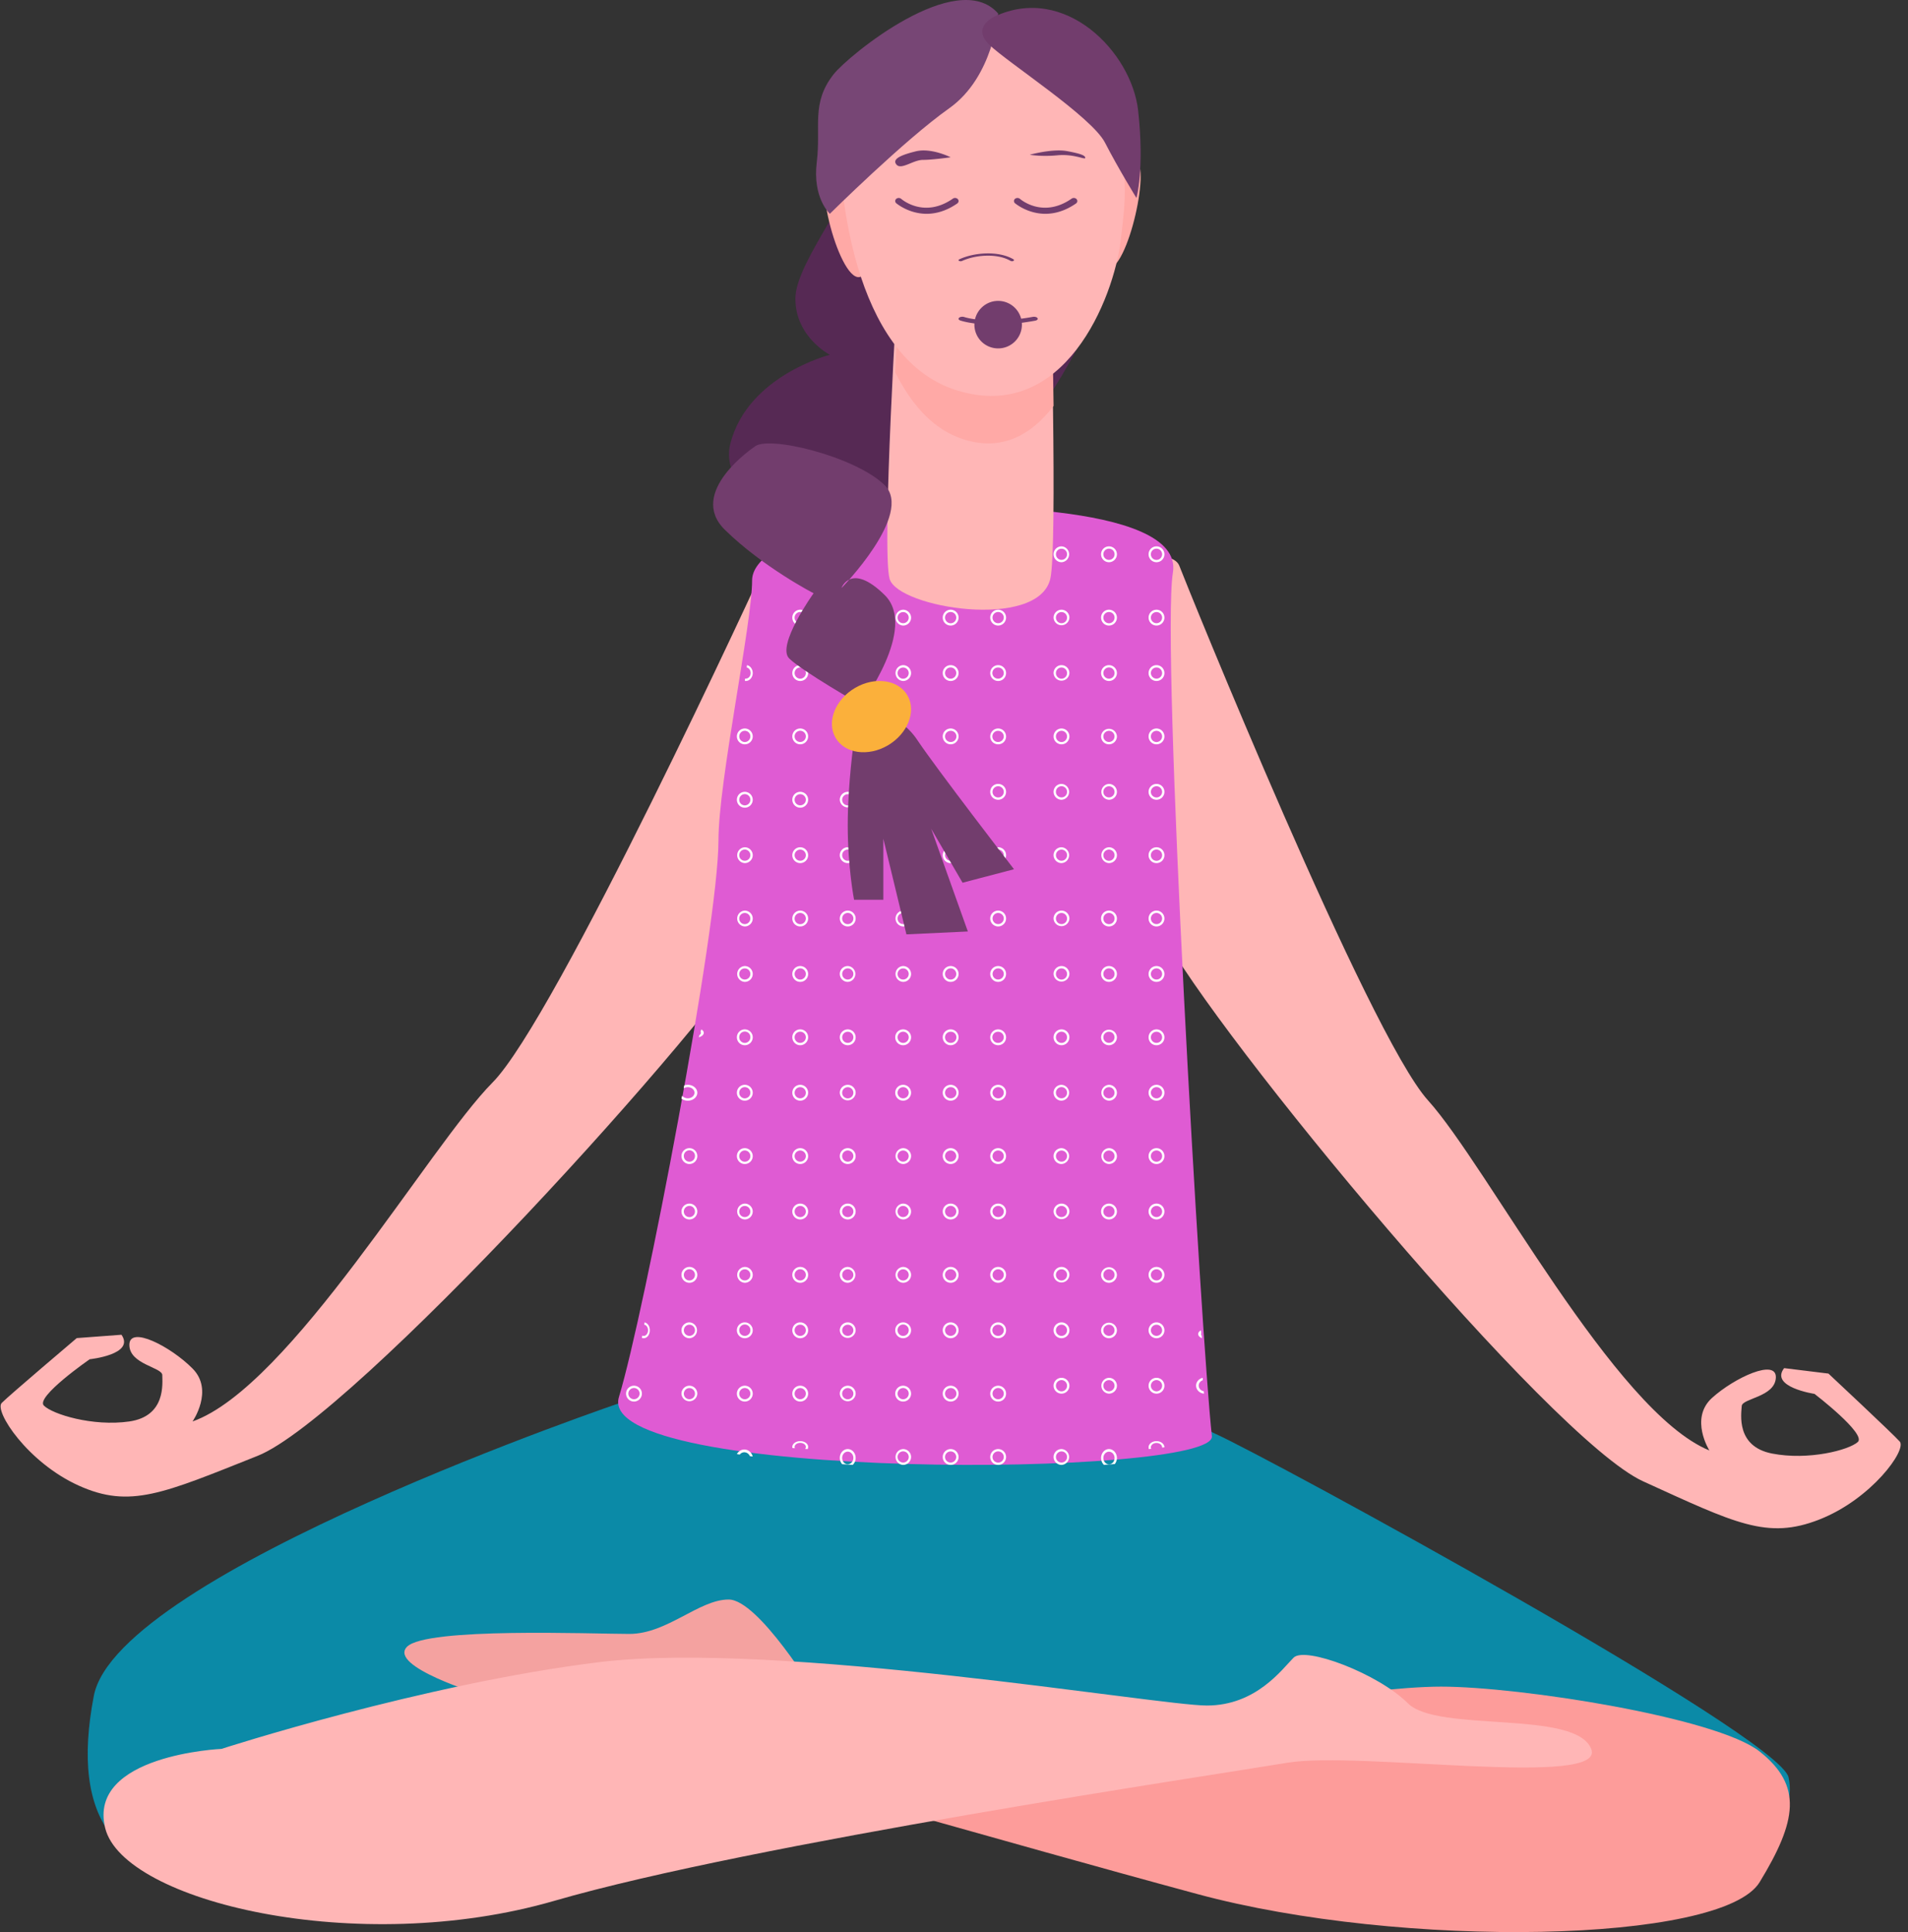 <svg xmlns="http://www.w3.org/2000/svg" width="241" height="244" viewBox="0 0 241 244">
    <rect x="0" y="0" width="241" height="244" fill="#333333" stroke="none"/>
    <g fill="none" fill-rule="evenodd">
        <path fill="#562954" d="M133.085 27.478s8.793 5.832 3.04 16.422c-5.762 10.599-7.515 10.59-13.062 15.255-5.539 4.656-18.237 6.785-16.195 8.498 2.042 1.721-16.82-3.083-14.61-11.664 2.219-8.572 12.558-11.182 12.558-11.182s-4.354-2.24-4.354-7.082c0-4.841 8.42-14.209 8.858-20.411.438-6.211 25.92 1.537 25.92 6.22 0 4.694-2.155 3.944-2.155 3.944"/>
        <path fill="#FFB6B6" d="M106.077 69.523s-7.979-1.566-8.976.722c-.997 2.288-26.92 58.45-34.899 66.476-7.97 8.026-25.587 38.442-37.882 42.793 0 0 2.74-3.929 0-6.685-2.74-2.766-7.979-5.485-7.979-2.991 0 2.484 4.158 2.822 4.158 3.825 0 1.004.494 5.176-4.158 5.851-4.65.666-9.722-.919-10.801-2.007-1.08-1.087 5.787-5.85 5.787-5.85s5.76-.59 4.017-3.094l-5.649.422S1.22 176.167.222 177.17c-.996 1.003 3.241 7.52 9.725 10.445 6.478 2.925 10.636 1.003 22.595-3.76C44.51 179.092 89.625 129.7 97.1 116.91c7.476-12.78 8.976-47.387 8.976-47.387M140.077 70.292s8-1.162 8.88 1.152c.88 2.313 23.884 59.178 31.41 67.513 7.535 8.334 23.55 39.312 35.544 44.218 0 0-2.53-4.023.324-6.625 2.864-2.592 8.193-5.026 8.073-2.564-.12 2.462-4.264 2.592-4.31 3.586-.056.995-.75 5.102 3.837 5.994 4.588.892 9.695-.437 10.825-1.46 1.122-1.021-5.468-6.076-5.468-6.076s-5.69-.855-3.837-3.252l5.598.688s8.063 7.535 9 8.576c.945 1.04-3.578 7.284-10.159 9.858-6.58 2.583-10.612.474-22.262-4.832-11.65-5.305-54.052-56.409-60.855-69.426-6.803-13.027-6.6-47.35-6.6-47.35"/>
        <path fill="#0B8AA7" d="M103.7 154.952s-20.915 18.118-24.778 22.012c0 0-64.085 21.646-67.072 37.203C8.862 229.724 14.344 238 31.769 238c17.424 0 67.947-6.774 86.86-9.533 18.924-2.759 76.912 9.533 89.859 9.533 12.938 0 18.662-8.276 17.424-13.549-1.247-5.273-65.713-40.384-72.434-43.396-6.72-3.012-12.817-21.712-17.173-26.103-4.356-4.392-32.605 0-32.605 0"/>
        <path fill="#F4A2A0" d="M60.694 214s-11.714-3.551-9.285-6.033c2.438-2.473 23.325-1.623 28.09-1.623 4.774 0 8.778-4.344 12.54-4.344 3.77 0 11.038 12 11.038 12H60.694"/>
        <path fill="#FD9C9A" d="M96.077 224.226c2.49 0 29.314 7.987 55.145 14.967 25.83 6.989 66.309 6.242 71.036-1.493 4.719-7.736 5.453-12.196 0-16.507-5.461-4.311-30.307-8.193-40.236-8.193-9.939 0-32.296 4.236-45.708 4.236-13.412 0-40.237 6.99-40.237 6.99"/>
        <path fill="#FFB6B6" d="M27.975 220.865s25.386-8.225 47.793-10.964c22.408-2.739 70.452 5.487 76.671 5.487 6.228 0 9.495-4.584 10.957-6.046 1.461-1.463 10.687 2.012 14.439 5.766 3.742 3.745 21.16.773 23.152 5.757 1.992 4.984-29.38.252-38.336 1.742-8.965 1.5-67.715 10.21-92.608 17.439-24.893 7.22-54.486.065-56.758-9.185-2.262-9.25 14.69-9.996 14.69-9.996"/>
        <path fill="#DF5BD3" d="M118.026 64.026c-6 0-23.028 3.799-23.028 9.274 0 5.474-4.25 25.296-4.25 32.866 0 10.837-9.324 59.559-12.572 70.266-3.258 10.707 75.488 10.185 74.898 4.934-1.348-12.168-6.431-99.845-4.924-109.063 1.498-9.208-30.124-8.277-30.124-8.277"/>
        <path fill="#FFF" d="M101.077 70.704a.708.708 0 01-.71-.7.71.71 0 01.71-.708.71.71 0 01.711.708c0 .387-.322.7-.71.7zm0-1.704c-.553 0-1 .453-1 1.004 0 .552.447.996 1 .996.554 0 1-.444 1-.996 0-.551-.446-1.004-1-1.004zM107.081 70.71a.71.71 0 01-.707-.71.71.71 0 01.707-.71c.387 0 .708.322.708.71 0 .388-.32.71-.708.71zm0-1.71c-.551 0-1.004.446-1.004 1s.453 1 1.004 1a.996.996 0 00.996-1c0-.554-.444-1-.996-1zM114.073 70.704a.7.7 0 01-.7-.708c0-.387.313-.7.7-.7a.703.703 0 110 1.407zm0-1.704a1.001 1.001 0 000 2c.552 0 1.004-.453 1.004-1.004 0-.552-.452-.996-1.004-.996zM120.077 70.704a.708.708 0 01-.71-.7.71.71 0 01.71-.708.704.704 0 110 1.408zm0-1.704c-.553 0-1 .453-1 1.004 0 .552.447.996 1 .996.554 0 1-.444 1-.996 0-.551-.446-1.004-1-1.004zM126.077 70.71a.71.71 0 110-1.42.71.71 0 010 1.42zm0-1.71c-.553 0-1 .446-1 1s.447 1 1 1c.554 0 1-.446 1-1s-.446-1-1-1zM134.081 70.704a.703.703 0 110-1.408c.387 0 .7.313.7.7a.7.7 0 01-.7.708zm0-1.704c-.551 0-1.004.444-1.004.996 0 .551.453 1.004 1.004 1.004a1.001 1.001 0 000-2zM140.073 69.29c.395 0 .708.313.708.71a.71.71 0 01-.708.71.715.715 0 01-.708-.71.71.71 0 01.708-.71zm0 1.71c.552 0 1.004-.446 1.004-1s-.452-1-1.004-1a.996.996 0 00-.996 1c0 .554.445 1 .996 1zM146.077 69.29a.71.71 0 110 1.422.71.71 0 010-1.423zm0 1.71c.554 0 1-.446 1-1s-.446-1-1-1c-.553 0-1 .446-1 1s.447 1 1 1zM101.077 78.71a.71.71 0 110-1.422.71.71 0 010 1.423zm0-1.71c-.553 0-1 .446-1 1s.447 1 1 1c.554 0 1-.446 1-1s-.446-1-1-1zM107.081 78.71a.704.704 0 01-.707-.71.71.71 0 01.707-.71.71.71 0 010 1.421zm0-1.71c-.551 0-1.004.446-1.004 1s.453 1 1.004 1a.996.996 0 00.996-1c0-.554-.444-1-.996-1zM114.073 78.704a.699.699 0 01-.7-.7.703.703 0 11.7.7zm0-1.704a1.001 1.001 0 000 2c.552 0 1.004-.444 1.004-.996 0-.551-.452-1.004-1.004-1.004zM120.077 78.71a.716.716 0 01-.71-.71.71.71 0 11.71.71zm0-1.71c-.553 0-1 .446-1 1s.447 1 1 1c.554 0 1-.446 1-1s-.446-1-1-1zM126.077 78.704a.704.704 0 01-.71-.708.71.71 0 01.71-.708c.389 0 .711.321.711.708a.71.71 0 01-.71.708zm0-1.704c-.553 0-1 .444-1 .996 0 .551.447 1.004 1 1.004.554 0 1-.453 1-1.004a.996.996 0 00-1-.996zM134.081 78.704a.703.703 0 11.7-.7c0 .387-.313.7-.7.7zm0-1.704c-.551 0-1.004.453-1.004 1.004a1.001 1.001 0 002 0c0-.551-.444-1.004-.996-1.004zM140.073 77.29a.71.71 0 01.708.71.71.71 0 01-.708.71.715.715 0 01-.708-.71c0-.388.321-.71.708-.71zm0 1.71c.552 0 1.004-.446 1.004-1s-.452-1-1.004-1a.996.996 0 00-.996 1c0 .554.445 1 .996 1zM146.077 77.296c.389 0 .711.313.711.7a.71.71 0 01-.71.708.71.71 0 01-.711-.708c0-.387.322-.7.71-.7zm0 1.704c.554 0 1-.453 1-1.004a.996.996 0 00-1-.996c-.553 0-1 .444-1 .996 0 .551.447 1.004 1 1.004zM95.077 84.996c0-.498-.311-.905-.724-.996-.015.1-.03.2-.037.29.283.067.5.357.5.706 0 .39-.275.705-.623.705h-.08c-.007.092-.021.191-.036.29l.116.009c.486 0 .884-.448.884-1.004M101.077 85.71a.716.716 0 01-.71-.71c0-.388.322-.71.71-.71.389 0 .711.322.711.71 0 .388-.322.71-.71.71zm0-1.71c-.553 0-1 .446-1 1s.447 1 1 1c.554 0 1-.446 1-1s-.446-1-1-1zM107.081 85.704a.703.703 0 110-1.408c.387 0 .708.313.708.7a.708.708 0 01-.708.708zm0-1.704c-.551 0-1.004.444-1.004.996 0 .551.453 1.004 1.004 1.004a1.001 1.001 0 000-2zM114.073 85.712a.706.706 0 01-.7-.708.703.703 0 111.407 0 .708.708 0 01-.707.708zm0-1.712a1.001 1.001 0 000 2c.552 0 1.004-.444 1.004-.996 0-.551-.452-1.004-1.004-1.004zM120.077 85.71a.71.71 0 110-1.42.71.71 0 010 1.42zm0-1.71c-.553 0-1 .446-1 1s.447 1 1 1c.554 0 1-.446 1-1s-.446-1-1-1zM126.077 85.704a.704.704 0 110-1.407.71.71 0 01.711.707c0 .387-.322.7-.71.7zm0-1.704c-.553 0-1 .453-1 1.004 0 .552.447.996 1 .996.554 0 1-.444 1-.996 0-.551-.446-1.004-1-1.004zM134.081 85.712a.708.708 0 110-1.416.7.7 0 01.7.708.706.706 0 01-.7.708zm0-1.712c-.551 0-1.004.453-1.004 1.004a1.001 1.001 0 002 0c0-.551-.444-1.004-.996-1.004zM140.073 84.29a.71.71 0 01.708.71c0 .397-.313.71-.708.71a.71.71 0 01-.708-.71c0-.388.321-.71.708-.71zm0 1.71c.552 0 1.004-.446 1.004-1s-.452-1-1.004-1a.996.996 0 00-.996 1c0 .554.445 1 .996 1zM146.077 84.296a.71.71 0 01.711.708c0 .387-.322.7-.71.7a.708.708 0 01-.711-.7.71.71 0 01.71-.708zm0 1.704c.554 0 1-.444 1-.996 0-.551-.446-1.004-1-1.004-.553 0-1 .453-1 1.004 0 .552.447.996 1 .996zM94.073 93.71a.708.708 0 01-.7-.71c0-.388.313-.71.7-.71a.71.71 0 01.708.71.71.71 0 01-.708.71zm0-1.71a.996.996 0 00-.996 1c0 .554.445 1 .996 1 .552 0 1.004-.446 1.004-1s-.452-1-1.004-1zM101.077 93.704a.71.71 0 01-.71-.708c0-.387.322-.708.71-.708.389 0 .711.321.711.708a.71.71 0 01-.71.708zm0-1.704c-.553 0-1 .444-1 .996 0 .551.447 1.004 1 1.004.554 0 1-.453 1-1.004a.996.996 0 00-1-.996zM107.081 93.704a.703.703 0 110-1.407c.387 0 .708.312.708.707 0 .387-.32.7-.708.7zm0-1.704c-.551 0-1.004.453-1.004 1.004a1.001 1.001 0 002 0c0-.551-.444-1.004-.996-1.004zM114.073 93.71a.708.708 0 01-.7-.71c0-.388.313-.71.7-.71a.71.71 0 01.708.71.71.71 0 01-.708.71zm0-1.71a.996.996 0 00-.996 1c0 .554.445 1 .996 1 .552 0 1.004-.446 1.004-1s-.452-1-1.004-1zM120.077 93.704a.71.71 0 01-.71-.708c0-.387.322-.7.71-.7a.704.704 0 110 1.407zm0-1.704c-.553 0-1 .444-1 .996 0 .551.447 1.004 1 1.004.554 0 1-.453 1-1.004a.996.996 0 00-1-.996zM126.077 93.704a.704.704 0 110-1.407.71.71 0 01.711.707c0 .387-.322.7-.71.7zm0-1.704c-.553 0-1 .453-1 1.004 0 .552.447.996 1 .996.554 0 1-.444 1-.996 0-.551-.446-1.004-1-1.004zM134.081 93.71a.71.71 0 01-.707-.71.71.71 0 01.707-.71c.387 0 .7.322.7.71 0 .388-.313.71-.7.71zm0-1.71c-.551 0-1.004.446-1.004 1s.453 1 1.004 1a.996.996 0 00.996-1c0-.554-.444-1-.996-1zM140.073 92.296a.703.703 0 110 1.407.708.708 0 01-.708-.707c0-.387.321-.7.708-.7zm0 1.704c.552 0 1.004-.453 1.004-1.004a1.001 1.001 0 00-2 0c0 .551.445 1.004.996 1.004zM146.077 92.296a.71.71 0 01.711.708.715.715 0 01-.71.708.715.715 0 01-.711-.708.71.71 0 01.71-.708zm0 1.704c.554 0 1-.444 1-.996 0-.551-.446-1.004-1-1.004-.553 0-1 .453-1 1.004 0 .552.447.996 1 .996zM94.073 101.71a.708.708 0 01-.7-.71c0-.388.313-.71.7-.71a.71.71 0 01.708.71.71.71 0 01-.708.71zm0-1.71a.996.996 0 00-.996 1c0 .554.445 1 .996 1 .552 0 1.004-.446 1.004-1s-.452-1-1.004-1zM101.077 101.704a.71.71 0 01-.71-.708c0-.387.322-.7.71-.7.389 0 .711.313.711.7a.71.71 0 01-.71.708zm0-1.704c-.553 0-1 .444-1 .996 0 .551.447 1.004 1 1.004.554 0 1-.453 1-1.004a.996.996 0 00-1-.996zM107.081 101.712a.708.708 0 110-1.416.708.708 0 010 1.416zm0-1.712c-.551 0-1.004.453-1.004 1.004a1.001 1.001 0 002 0c0-.551-.444-1.004-.996-1.004zM114.073 101.71a.708.708 0 01-.7-.71c0-.388.313-.71.7-.71a.71.71 0 01.708.71.71.71 0 01-.708.71zm0-1.71a.996.996 0 00-.996 1c0 .554.445 1 .996 1 .552 0 1.004-.446 1.004-1s-.452-1-1.004-1zM120.077 101.704a.708.708 0 01-.71-.7.71.71 0 01.71-.708.704.704 0 110 1.408zm0-1.704c-.553 0-1 .444-1 1.004 0 .552.447.996 1 .996.554 0 1-.444 1-.996a.998.998 0 00-1-1.004zM126.077 100.71a.71.71 0 110-1.42.71.71 0 010 1.42zm0-1.71c-.553 0-1 .446-1 1s.447 1 1 1c.554 0 1-.446 1-1s-.446-1-1-1zM134.081 100.704a.708.708 0 110-1.416c.387 0 .7.321.7.708a.7.7 0 01-.7.708zm0-1.704c-.551 0-1.004.444-1.004.996 0 .551.453 1.004 1.004 1.004a1.001 1.001 0 000-2zM140.073 99.296a.703.703 0 110 1.408.706.706 0 01-.708-.7c0-.395.321-.708.708-.708zm0 1.704c.552 0 1.004-.444 1.004-.996 0-.551-.452-1.004-1.004-1.004a1.001 1.001 0 000 2zM146.077 99.29c.389 0 .711.322.711.71 0 .388-.322.71-.71.71a.716.716 0 01-.711-.71c0-.388.322-.71.71-.71zm0 1.71c.554 0 1-.446 1-1s-.446-1-1-1c-.553 0-1 .446-1 1s.447 1 1 1zM94.073 108.704a.7.7 0 01-.7-.708c0-.387.313-.708.7-.708a.708.708 0 110 1.416zm0-1.704a1.001 1.001 0 000 2c.552 0 1.004-.453 1.004-1.004 0-.552-.452-.996-1.004-.996zM101.077 108.704a.708.708 0 01-.71-.7.71.71 0 01.71-.708.71.71 0 01.711.708c0 .387-.322.7-.71.7zm0-1.704c-.553 0-1 .453-1 1.004 0 .552.447.996 1 .996.554 0 1-.444 1-.996 0-.551-.446-1.004-1-1.004zM107.081 108.71a.71.71 0 01-.707-.71.71.71 0 01.707-.71c.387 0 .708.322.708.71 0 .388-.32.71-.708.71zm0-1.71c-.551 0-1.004.446-1.004 1s.453 1 1.004 1a.996.996 0 00.996-1c0-.554-.444-1-.996-1zM114.073 108.704a.7.7 0 01-.7-.708c0-.387.313-.7.7-.7a.703.703 0 110 1.407zm0-1.704a1.001 1.001 0 000 2c.552 0 1.004-.453 1.004-1.004 0-.552-.452-.996-1.004-.996zM120.077 108.704a.708.708 0 01-.71-.7.71.71 0 01.71-.708.704.704 0 110 1.408zm0-1.704c-.553 0-1 .453-1 1.004 0 .552.447.996 1 .996.554 0 1-.444 1-.996 0-.551-.446-1.004-1-1.004zM126.077 108.71a.71.71 0 110-1.42.71.71 0 010 1.42zm0-1.71c-.553 0-1 .446-1 1s.447 1 1 1c.554 0 1-.446 1-1s-.446-1-1-1zM134.081 108.704a.703.703 0 110-1.408c.387 0 .7.313.7.7a.7.7 0 01-.7.708zm0-1.704c-.551 0-1.004.444-1.004.996 0 .551.453 1.004 1.004 1.004a1.001 1.001 0 000-2zM140.073 107.296a.708.708 0 110 1.416.708.708 0 010-1.416zm0 1.704c.552 0 1.004-.444 1.004-.996 0-.551-.452-1.004-1.004-1.004a1.001 1.001 0 000 2zM146.077 107.29a.71.71 0 110 1.422.71.71 0 010-1.423zm0 1.71c.554 0 1-.446 1-1s-.446-1-1-1c-.553 0-1 .446-1 1s.447 1 1 1zM94.073 116.704a.7.7 0 01-.7-.708c0-.387.313-.7.7-.7a.703.703 0 110 1.407zm0-1.704a1.001 1.001 0 000 2c.552 0 1.004-.453 1.004-1.004 0-.552-.452-.996-1.004-.996zM101.077 116.712a.715.715 0 01-.71-.708.71.71 0 01.71-.708.71.71 0 01.711.708.715.715 0 01-.71.708zm0-1.712c-.553 0-1 .453-1 1.004 0 .552.447.996 1 .996.554 0 1-.444 1-.996 0-.551-.446-1.004-1-1.004zM107.081 116.71a.704.704 0 01-.707-.71.71.71 0 01.707-.71.71.71 0 010 1.421zm0-1.71c-.551 0-1.004.446-1.004 1s.453 1 1.004 1a.996.996 0 00.996-1c0-.554-.444-1-.996-1zM114.073 116.704a.699.699 0 01-.7-.7.703.703 0 11.7.7zm0-1.704a1.001 1.001 0 000 2c.552 0 1.004-.444 1.004-.996 0-.551-.452-1.004-1.004-1.004zM120.077 116.71a.716.716 0 01-.71-.71.71.71 0 11.71.71zm0-1.71c-.553 0-1 .446-1 1s.447 1 1 1c.554 0 1-.446 1-1s-.446-1-1-1zM126.077 116.704a.704.704 0 110-1.408c.389 0 .711.313.711.7a.71.71 0 01-.71.708zm0-1.704c-.553 0-1 .444-1 .996 0 .551.447 1.004 1 1.004.554 0 1-.453 1-1.004a.996.996 0 00-1-.996zM134.081 116.704a.703.703 0 11.7-.7c0 .387-.313.7-.7.7zm0-1.704c-.551 0-1.004.453-1.004 1.004a1.001 1.001 0 002 0c0-.551-.444-1.004-.996-1.004zM140.073 115.29a.71.71 0 01.708.71.71.71 0 01-.708.71.715.715 0 01-.708-.71c0-.388.321-.71.708-.71zm0 1.71c.552 0 1.004-.446 1.004-1s-.452-1-1.004-1a.996.996 0 00-.996 1c0 .554.445 1 .996 1zM146.077 115.296c.389 0 .711.313.711.7a.71.71 0 01-.71.708.71.71 0 01-.711-.708c0-.387.322-.7.71-.7zm0 1.704c.554 0 1-.453 1-1.004a.996.996 0 00-1-.996c-.553 0-1 .444-1 .996 0 .551.447 1.004 1 1.004zM94.073 123.704a.699.699 0 01-.7-.7.703.703 0 11.7.7zm0-1.704a1.001 1.001 0 000 2c.552 0 1.004-.444 1.004-.996 0-.551-.452-1.004-1.004-1.004zM101.077 123.71a.716.716 0 01-.71-.71c0-.388.322-.71.71-.71.389 0 .711.322.711.71 0 .388-.322.71-.71.71zm0-1.71c-.553 0-1 .446-1 1s.447 1 1 1c.554 0 1-.446 1-1s-.446-1-1-1zM107.081 123.704a.703.703 0 110-1.408c.387 0 .708.313.708.7a.708.708 0 01-.708.708zm0-1.704c-.551 0-1.004.444-1.004.996 0 .551.453 1.004 1.004 1.004a1.001 1.001 0 000-2zM114.073 123.704a.699.699 0 01-.7-.7.703.703 0 11.7.7zm0-1.704a1.001 1.001 0 000 2c.552 0 1.004-.444 1.004-.996 0-.551-.452-1.004-1.004-1.004zM120.077 123.71a.716.716 0 01-.71-.71.71.71 0 11.71.71zm0-1.71c-.553 0-1 .446-1 1s.447 1 1 1c.554 0 1-.446 1-1s-.446-1-1-1zM126.077 123.704a.704.704 0 110-1.408c.389 0 .711.313.711.7a.71.71 0 01-.71.708zm0-1.704c-.553 0-1 .444-1 .996 0 .551.447 1.004 1 1.004.554 0 1-.453 1-1.004a.996.996 0 00-1-.996zM134.081 123.712a.708.708 0 110-1.416c.387 0 .7.321.7.708a.706.706 0 01-.7.708zm0-1.712c-.551 0-1.004.453-1.004 1.004a1.001 1.001 0 002 0c0-.551-.444-1.004-.996-1.004zM140.073 122.29a.71.71 0 01.708.71c0 .397-.313.71-.708.71a.71.71 0 01-.708-.71c0-.388.321-.71.708-.71zm0 1.71c.552 0 1.004-.446 1.004-1s-.452-1-1.004-1a.996.996 0 00-.996 1c0 .554.445 1 .996 1zM146.077 122.296a.71.71 0 01.711.708c0 .387-.322.7-.71.7a.708.708 0 01-.711-.7.71.71 0 01.71-.708zm0 1.704c.554 0 1-.444 1-.996 0-.551-.446-1.004-1-1.004-.553 0-1 .453-1 1.004 0 .552.447.996 1 .996zM88.892 130.43c0-.164-.12-.313-.31-.43l-.09.287a.25.25 0 01.04.144c0 .106-.06.207-.18.282l-.09.287c.38-.112.63-.324.63-.57M94.073 131.71a.708.708 0 01-.7-.71.704.704 0 111.407 0 .71.71 0 01-.707.71zm0-1.71a.996.996 0 00-.996 1c0 .554.445 1 .996 1 .552 0 1.004-.446 1.004-1s-.452-1-1.004-1zM101.077 131.704a.71.71 0 01-.71-.708c0-.387.322-.708.71-.708.389 0 .711.321.711.708a.71.71 0 01-.71.708zm0-1.704c-.553 0-1 .444-1 .996 0 .551.447 1.004 1 1.004.554 0 1-.453 1-1.004a.996.996 0 00-1-.996zM107.081 131.704a.703.703 0 110-1.408c.387 0 .708.313.708.7a.708.708 0 01-.708.708zm0-1.704c-.551 0-1.004.453-1.004.996 0 .56.453 1.004 1.004 1.004a.996.996 0 00.996-1.004 1 1 0 00-.996-.996zM114.073 131.71a.708.708 0 01-.7-.71c0-.388.313-.71.7-.71a.71.71 0 01.708.71.71.71 0 01-.708.71zm0-1.71a.996.996 0 00-.996 1c0 .554.445 1 .996 1 .552 0 1.004-.446 1.004-1s-.452-1-1.004-1zM120.077 131.704a.71.71 0 01-.71-.708c0-.387.322-.7.71-.7a.704.704 0 110 1.407zm0-1.704c-.553 0-1 .444-1 .996 0 .551.447 1.004 1 1.004.554 0 1-.453 1-1.004a.996.996 0 00-1-.996zM126.077 131.704a.704.704 0 110-1.407.71.71 0 01.711.707c0 .387-.322.7-.71.7zm0-1.704c-.553 0-1 .453-1 1.004 0 .552.447.996 1 .996.554 0 1-.444 1-.996 0-.551-.446-1.004-1-1.004zM134.081 131.71a.71.71 0 01-.707-.71.71.71 0 01.707-.71c.387 0 .7.322.7.71 0 .388-.313.71-.7.71zm0-1.71c-.551 0-1.004.446-1.004 1s.453 1 1.004 1a.996.996 0 00.996-1c0-.554-.444-1-.996-1zM140.073 130.296a.703.703 0 110 1.407.708.708 0 01-.708-.707c0-.387.321-.7.708-.7zm0 1.704c.552 0 1.004-.453 1.004-1.004a1.001 1.001 0 00-2 0c0 .551.445 1.004.996 1.004zM146.077 130.296a.71.71 0 01.711.708c0 .387-.322.7-.71.7a.708.708 0 01-.711-.7.71.71 0 01.71-.708zm0 1.704c.554 0 1-.444 1-.996 0-.551-.446-1.004-1-1.004-.553 0-1 .453-1 1.004 0 .552.447.996 1 .996zM88.077 138.004c0-.551-.534-1.004-1.198-1.004-.158 0-.307.025-.445.074a4.94 4.94 0 00-.08.37.977.977 0 01.525-.148c.466 0 .842.313.842.708 0 .387-.376.7-.842.7-.307 0-.574-.132-.723-.33a4.94 4.94 0 00-.079.37c.208.157.485.256.802.256.664 0 1.198-.444 1.198-.996M94.073 138.71a.708.708 0 01-.7-.71c0-.388.313-.71.7-.71a.71.71 0 01.708.71.71.71 0 01-.708.71zm0-1.71a.996.996 0 00-.996 1c0 .554.445 1 .996 1 .552 0 1.004-.446 1.004-1s-.452-1-1.004-1zM101.077 138.704a.71.71 0 01-.71-.708c0-.387.322-.7.71-.7.389 0 .711.313.711.7a.71.71 0 01-.71.708zm0-1.704c-.553 0-1 .444-1 .996 0 .551.447 1.004 1 1.004.554 0 1-.453 1-1.004a.996.996 0 00-1-.996zM107.081 138.712a.708.708 0 110-1.416.708.708 0 010 1.416zm0-1.712c-.551 0-1.004.453-1.004 1.004a1.001 1.001 0 002 0c0-.551-.444-1.004-.996-1.004zM114.073 138.71a.708.708 0 01-.7-.71c0-.388.313-.71.7-.71a.71.71 0 01.708.71.71.71 0 01-.708.71zm0-1.71a.996.996 0 00-.996 1c0 .554.445 1 .996 1 .552 0 1.004-.446 1.004-1s-.452-1-1.004-1zM120.077 138.704a.71.71 0 01-.71-.708c0-.387.322-.7.71-.7a.704.704 0 110 1.407zm0-1.704c-.553 0-1 .444-1 .996 0 .551.447 1.004 1 1.004.554 0 1-.453 1-1.004a.996.996 0 00-1-.996zM126.077 138.71a.71.71 0 110-1.42.71.71 0 010 1.42zm0-1.71c-.553 0-1 .446-1 1s.447 1 1 1c.554 0 1-.446 1-1s-.446-1-1-1zM134.081 138.704a.708.708 0 110-1.416c.387 0 .7.321.7.708a.7.7 0 01-.7.708zm0-1.704c-.551 0-1.004.444-1.004.996 0 .551.453 1.004 1.004 1.004a1.001 1.001 0 000-2zM140.073 137.296a.703.703 0 110 1.408.706.706 0 01-.708-.7c0-.395.321-.708.708-.708zm0 1.704c.552 0 1.004-.444 1.004-.996 0-.551-.452-1.004-1.004-1.004a1.001 1.001 0 000 2zM146.077 137.29c.389 0 .711.322.711.71 0 .388-.322.71-.71.71a.716.716 0 01-.711-.71c0-.388.322-.71.71-.71zm0 1.71c.554 0 1-.446 1-1s-.446-1-1-1c-.553 0-1 .446-1 1s.447 1 1 1zM87.081 146.71a.71.71 0 01-.707-.71.704.704 0 111.407 0c0 .388-.313.71-.7.71zm0-1.71c-.551 0-1.004.446-1.004 1s.453 1 1.004 1a.996.996 0 00.996-1c0-.554-.444-1-.996-1zM94.073 146.71a.702.702 0 01-.7-.71c0-.388.313-.71.7-.71a.71.71 0 01.708.71c0 .397-.313.71-.708.71zm0-1.71a.996.996 0 00-.996 1c0 .554.445 1 .996 1 .552 0 1.004-.446 1.004-1s-.452-1-1.004-1zM101.077 146.704a.708.708 0 01-.71-.7.71.71 0 01.71-.708.71.71 0 01.711.708c0 .387-.322.7-.71.7zm0-1.704c-.553 0-1 .453-1 1.004 0 .552.447.996 1 .996.554 0 1-.444 1-.996 0-.551-.446-1.004-1-1.004zM107.081 146.71a.71.71 0 01-.707-.71.71.71 0 01.707-.71c.387 0 .708.322.708.71 0 .388-.32.71-.708.71zm0-1.71c-.551 0-1.004.446-1.004 1s.453 1 1.004 1a.996.996 0 00.996-1c0-.554-.444-1-.996-1zM114.073 146.704a.7.7 0 01-.7-.708c0-.387.313-.7.7-.7a.703.703 0 110 1.407zm0-1.704a1.001 1.001 0 000 2c.552 0 1.004-.453 1.004-1.004 0-.552-.452-.996-1.004-.996zM120.077 146.704a.708.708 0 01-.71-.7.71.71 0 01.71-.708.704.704 0 110 1.408zm0-1.704c-.553 0-1 .453-1 1.004 0 .552.447.996 1 .996.554 0 1-.444 1-.996 0-.551-.446-1.004-1-1.004zM126.077 146.71a.71.71 0 110-1.42.71.71 0 010 1.42zm0-1.71c-.553 0-1 .446-1 1s.447 1 1 1c.554 0 1-.446 1-1s-.446-1-1-1zM134.081 146.704a.703.703 0 110-1.408c.387 0 .7.313.7.7a.7.7 0 01-.7.708zm0-1.704c-.551 0-1.004.444-1.004.996 0 .551.453 1.004 1.004 1.004a1.001 1.001 0 000-2zM140.073 145.296a.708.708 0 110 1.416.708.708 0 010-1.416zm0 1.704c.552 0 1.004-.444 1.004-.996 0-.551-.452-1.004-1.004-1.004a1.001 1.001 0 000 2zM146.077 145.29a.71.71 0 110 1.422.71.71 0 010-1.423zm0 1.71c.554 0 1-.446 1-1s-.446-1-1-1c-.553 0-1 .446-1 1s.447 1 1 1zM87.081 153.71a.71.71 0 01-.707-.71.71.71 0 01.707-.71c.387 0 .7.322.7.71 0 .388-.313.71-.7.71zm0-1.71c-.551 0-1.004.446-1.004 1s.453 1 1.004 1a.996.996 0 00.996-1c0-.554-.444-1-.996-1zM94.073 153.704a.7.7 0 01-.7-.708c0-.387.313-.7.7-.7a.703.703 0 110 1.407zm0-1.704a1.001 1.001 0 000 2c.552 0 1.004-.453 1.004-1.004 0-.552-.452-.996-1.004-.996zM101.077 153.712a.715.715 0 01-.71-.708.71.71 0 01.71-.708.71.71 0 01.711.708.715.715 0 01-.71.708zm0-1.712c-.553 0-1 .453-1 1.004 0 .552.447.996 1 .996.554 0 1-.444 1-.996 0-.551-.446-1.004-1-1.004zM107.081 153.71a.704.704 0 01-.707-.71.71.71 0 01.707-.71.71.71 0 010 1.421zm0-1.71c-.551 0-1.004.446-1.004 1s.453 1 1.004 1a.996.996 0 00.996-1c0-.554-.444-1-.996-1zM114.073 153.704a.7.7 0 01-.7-.708c0-.387.313-.7.7-.7a.703.703 0 110 1.407zm0-1.704a1.001 1.001 0 000 2c.552 0 1.004-.453 1.004-1.004 0-.552-.452-.996-1.004-.996zM120.077 153.71a.71.71 0 110-1.422.71.71 0 010 1.423zm0-1.71c-.553 0-1 .446-1 1s.447 1 1 1c.554 0 1-.446 1-1s-.446-1-1-1zM126.077 153.704a.704.704 0 01-.71-.708.71.71 0 01.71-.708c.389 0 .711.321.711.708a.71.71 0 01-.71.708zm0-1.704c-.553 0-1 .444-1 .996 0 .551.447 1.004 1 1.004.554 0 1-.453 1-1.004a.996.996 0 00-1-.996zM134.081 153.704a.703.703 0 11.7-.7c0 .387-.313.7-.7.7zm0-1.704c-.551 0-1.004.453-1.004 1.004a1.001 1.001 0 002 0c0-.551-.444-1.004-.996-1.004zM140.073 152.29a.71.71 0 01.708.71.71.71 0 01-.708.71.715.715 0 01-.708-.71c0-.388.321-.71.708-.71zm0 1.71c.552 0 1.004-.446 1.004-1s-.452-1-1.004-1a.996.996 0 00-.996 1c0 .554.445 1 .996 1zM146.077 152.296c.389 0 .711.313.711.7a.71.71 0 01-.71.708.71.71 0 01-.711-.708c0-.387.322-.7.71-.7zm0 1.704c.554 0 1-.453 1-1.004a.996.996 0 00-1-.996c-.553 0-1 .444-1 .996 0 .551.447 1.004 1 1.004zM87.081 161.71a.704.704 0 01-.707-.71.71.71 0 01.707-.71c.387 0 .7.322.7.71 0 .397-.313.71-.7.71zm0-1.71c-.551 0-1.004.446-1.004 1s.453 1 1.004 1a.996.996 0 00.996-1c0-.554-.444-1-.996-1zM94.073 161.704a.699.699 0 01-.7-.7.703.703 0 11.7.7zm0-1.704a1.001 1.001 0 000 2c.552 0 1.004-.444 1.004-.996 0-.551-.452-1.004-1.004-1.004zM101.077 161.71a.716.716 0 01-.71-.71c0-.388.322-.71.71-.71.389 0 .711.322.711.71 0 .388-.322.71-.71.71zm0-1.71c-.553 0-1 .446-1 1s.447 1 1 1c.554 0 1-.446 1-1s-.446-1-1-1zM107.081 161.704a.703.703 0 110-1.408c.387 0 .708.313.708.7a.708.708 0 01-.708.708zm0-1.704c-.551 0-1.004.444-1.004.996 0 .551.453 1.004 1.004 1.004a1.001 1.001 0 000-2zM114.073 161.712a.706.706 0 01-.7-.708.703.703 0 111.407 0 .708.708 0 01-.707.708zm0-1.712a1.001 1.001 0 000 2c.552 0 1.004-.444 1.004-.996 0-.551-.452-1.004-1.004-1.004zM120.077 161.71a.716.716 0 01-.71-.71.71.71 0 11.71.71zm0-1.71c-.553 0-1 .446-1 1s.447 1 1 1c.554 0 1-.446 1-1s-.446-1-1-1zM126.077 161.704a.704.704 0 110-1.408c.389 0 .711.313.711.7a.71.71 0 01-.71.708zm0-1.704c-.553 0-1 .444-1 .996 0 .551.447 1.004 1 1.004.554 0 1-.453 1-1.004a.996.996 0 00-1-.996zM134.081 161.712a.708.708 0 110-1.416.7.7 0 01.7.708.706.706 0 01-.7.708zm0-1.712c-.551 0-1.004.453-1.004 1.004a1.001 1.001 0 002 0c0-.551-.444-1.004-.996-1.004zM140.073 160.288a.708.708 0 110 1.416.708.708 0 010-1.416zm0 1.712c.552 0 1.004-.453 1.004-1.004a1.001 1.001 0 00-2 0c0 .551.445 1.004.996 1.004zM146.077 160.296c.389 0 .711.313.711.7a.71.71 0 01-.71.708.71.71 0 01-.711-.708c0-.387.322-.7.71-.7zm0 1.704c.554 0 1-.453 1-1.004a.996.996 0 00-1-.996c-.553 0-1 .444-1 .996 0 .551.447 1.004 1 1.004zM82.077 167.996c0-.506-.286-.921-.656-.996-.019.1-.038.19-.05.29.273.042.483.34.483.706 0 .39-.248.714-.547.714a.44.44 0 01-.179-.042c-.019.1-.032.19-.05.29a.68.68 0 00.229.042c.426 0 .77-.448.77-1.004M87.081 168.704a.703.703 0 110-1.408c.387 0 .7.313.7.7a.7.7 0 01-.7.708zm0-1.704c-.551 0-1.004.444-1.004.996 0 .551.453 1.004 1.004 1.004a1.001 1.001 0 000-2zM94.073 168.71a.708.708 0 01-.7-.71.704.704 0 111.407 0 .71.71 0 01-.707.71zm0-1.71a.996.996 0 00-.996 1c0 .554.445 1 .996 1 .552 0 1.004-.446 1.004-1s-.452-1-1.004-1zM101.077 168.71a.71.71 0 110-1.42.71.71 0 010 1.42zm0-1.71c-.553 0-1 .446-1 1s.447 1 1 1c.554 0 1-.446 1-1s-.446-1-1-1zM107.081 168.704a.703.703 0 110-1.407c.387 0 .708.312.708.707 0 .387-.32.7-.708.7zm0-1.704c-.551 0-1.004.453-1.004 1.004a1.001 1.001 0 002 0c0-.551-.444-1.004-.996-1.004zM114.073 168.71a.708.708 0 01-.7-.71.704.704 0 111.407 0 .71.71 0 01-.707.71zm0-1.71a.996.996 0 00-.996 1c0 .554.445 1 .996 1 .552 0 1.004-.446 1.004-1s-.452-1-1.004-1zM120.077 168.704a.71.71 0 01-.71-.708.71.71 0 011.421 0 .704.704 0 01-.71.708zm0-1.704c-.553 0-1 .444-1 .996 0 .551.447 1.004 1 1.004.554 0 1-.453 1-1.004a.996.996 0 00-1-.996zM126.077 168.704a.704.704 0 110-1.407.71.71 0 01.711.707c0 .387-.322.7-.71.7zm0-1.704c-.553 0-1 .453-1 1.004 0 .552.447.996 1 .996.554 0 1-.444 1-.996 0-.551-.446-1.004-1-1.004zM134.081 168.71a.71.71 0 01-.707-.71.71.71 0 01.707-.71c.387 0 .7.322.7.71 0 .388-.313.71-.7.71zm0-1.71c-.551 0-1.004.446-1.004 1s.453 1 1.004 1a.996.996 0 00.996-1c0-.554-.444-1-.996-1zM140.073 167.296a.703.703 0 110 1.407.708.708 0 01-.708-.707c0-.387.321-.7.708-.7zm0 1.704c.552 0 1.004-.453 1.004-1.004a1.001 1.001 0 00-2 0c0 .551.445 1.004.996 1.004zM146.077 167.296a.71.71 0 01.711.708c0 .387-.322.7-.71.7a.708.708 0 01-.711-.7.71.71 0 01.71-.708zm0 1.704c.554 0 1-.444 1-.996 0-.551-.446-1.004-1-1.004-.553 0-1 .453-1 1.004 0 .552.447.996 1 .996zM151.812 169c-.01-.11-.02-.227-.04-.337a.297.297 0 01-.07-.193l.03-.133c-.01-.11-.03-.221-.04-.337-.21.122-.35.287-.35.47 0 .215.19.408.47.53M80.077 176.704a.71.71 0 01-.71-.708c0-.387.322-.708.71-.708.389 0 .711.321.711.708a.71.71 0 01-.71.708zm0-1.704c-.553 0-1 .444-1 .996 0 .551.447 1.004 1 1.004.554 0 1-.453 1-1.004a.996.996 0 00-1-.996zM87.081 176.704a.703.703 0 11.7-.7c0 .387-.313.7-.7.7zm0-1.704c-.551 0-1.004.453-1.004 1.004a1.001 1.001 0 002 0c0-.551-.444-1.004-.996-1.004zM94.073 176.71a.708.708 0 01-.7-.71c0-.388.313-.71.7-.71a.71.71 0 01.708.71.71.71 0 01-.708.71zm0-1.71a.996.996 0 00-.996 1c0 .554.445 1 .996 1 .552 0 1.004-.446 1.004-1s-.452-1-1.004-1zM101.077 176.704a.71.71 0 01-.71-.708c0-.387.322-.7.71-.7.389 0 .711.313.711.7a.71.71 0 01-.71.708zm0-1.704c-.553 0-1 .444-1 .996 0 .551.447 1.004 1 1.004.554 0 1-.453 1-1.004a.996.996 0 00-1-.996zM107.081 176.712a.708.708 0 110-1.416.708.708 0 010 1.416zm0-1.712c-.551 0-1.004.453-1.004 1.004a1.001 1.001 0 002 0c0-.551-.444-1.004-.996-1.004zM114.073 176.71a.708.708 0 01-.7-.71c0-.388.313-.71.7-.71a.71.71 0 01.708.71.71.71 0 01-.708.71zm0-1.71a.996.996 0 00-.996 1c0 .554.445 1 .996 1 .552 0 1.004-.446 1.004-1s-.452-1-1.004-1zM120.077 176.704a.71.71 0 01-.71-.708c0-.387.322-.7.71-.7a.704.704 0 110 1.407zm0-1.704c-.553 0-1 .444-1 .996 0 .551.447 1.004 1 1.004.554 0 1-.453 1-1.004a.996.996 0 00-1-.996zM126.077 176.71a.71.71 0 110-1.42.71.71 0 010 1.42zm0-1.71c-.553 0-1 .446-1 1s.447 1 1 1c.554 0 1-.446 1-1s-.446-1-1-1zM134.081 175.71a.704.704 0 01-.707-.71.71.71 0 01.707-.71c.387 0 .7.322.7.71 0 .397-.313.71-.7.71zm0-1.71c-.551 0-1.004.446-1.004 1s.453 1 1.004 1a.996.996 0 00.996-1c0-.554-.444-1-.996-1zM140.073 174.296a.703.703 0 110 1.408.706.706 0 01-.708-.7c0-.395.321-.708.708-.708zm0 1.704c.552 0 1.004-.444 1.004-.996 0-.551-.452-1.004-1.004-1.004a1.001 1.001 0 000 2zM146.077 174.29c.389 0 .711.322.711.71 0 .388-.322.71-.71.71a.716.716 0 01-.711-.71c0-.388.322-.71.71-.71zm0 1.71c.554 0 1-.446 1-1s-.446-1-1-1c-.553 0-1 .446-1 1s.447 1 1 1zM151.077 174.983c0 .53.44.967 1 1.017l-.027-.303c-.367-.067-.642-.36-.642-.714 0-.31.22-.58.522-.68-.009-.101-.009-.202-.018-.303-.477.118-.835.513-.835.983M94.014 183.055c-.391 0-.746.23-.937.58l.364.06a.719.719 0 01.573-.29c.309 0 .581.2.709.49.118.02.236.03.354.05-.127-.51-.554-.89-1.063-.89M101.077 182c-.553 0-1 .33-1 .73l.017.138c.107.012.206.018.314.024a.39.39 0 01-.041-.161c0-.288.322-.515.71-.515.389 0 .711.227.711.515 0 .09-.033.173-.09.251l.313.018a.605.605 0 00.066-.27c0-.4-.446-.73-1-.73M107.081 184.917c-.395 0-.707-.361-.707-.797 0-.435.312-.796.707-.796.387 0 .708.361.708.796 0 .436-.32.797-.708.797zm.996-.797c0-.62-.444-1.12-.996-1.12-.551 0-1.004.5-1.004 1.12 0 .306.115.584.297.787.436.037.88.065 1.325.093.23-.204.378-.519.378-.88zM114.073 184.704a.7.7 0 01-.7-.708c0-.387.313-.708.7-.708a.708.708 0 110 1.416zm0-1.704a1.001 1.001 0 000 2c.552 0 1.004-.453 1.004-1.004 0-.552-.452-.996-1.004-.996zM120.077 184.704a.708.708 0 01-.71-.7.71.71 0 01.71-.708.704.704 0 110 1.408zm0-1.704c-.553 0-1 .453-1 1.004 0 .552.447.996 1 .996.554 0 1-.444 1-.996 0-.551-.446-1.004-1-1.004zM126.077 184.71a.71.71 0 110-1.42.71.71 0 010 1.42zm0-1.71c-.553 0-1 .446-1 1s.447 1 1 1c.554 0 1-.446 1-1s-.446-1-1-1zM134.081 184.704a.703.703 0 110-1.408c.387 0 .7.313.7.7a.7.7 0 01-.7.708zm0-1.704c-.551 0-1.004.444-1.004.996 0 .551.453 1.004 1.004 1.004a1.001 1.001 0 000-2zM140.073 184.926c-.387 0-.708-.361-.708-.796 0-.445.321-.797.708-.797.395 0 .708.352.708.797 0 .435-.313.796-.708.796zm0-1.926c-.551 0-.996.51-.996 1.13 0 .351.148.666.37.87l1.367-.111c.156-.204.263-.472.263-.76 0-.62-.452-1.129-1.004-1.129zM146.077 182c-.553 0-1 .348-1 .78 0 .078.009.149.033.22.1-.013.199-.02.298-.032a.483.483 0 01-.041-.187c0-.304.322-.555.71-.555.389 0 .711.251.711.555l-.008.032c.107-.007.198-.02.297-.032 0-.433-.446-.781-1-.781"/>
        <path fill="#FFA9A6" d="M139.265 23.029s2.674-4.19 4.36-2.714c1.685 1.474-1.686 15.77-4.36 13.426-2.673-2.334 0-10.712 0-10.712M108.996 27.69c0-.936-1.694-9.594-4.166-7.307-2.472 2.288 1.733 16.636 4.166 14.377 2.433-2.25 0-7.07 0-7.07"/>
        <path fill="#FFB6B6" d="M113.433 35.007s-2.115 34.458-1.062 38.107c1.062 3.648 18.72 6.52 20.289 0 .94-3.916 0-39.114 0-39.114l-19.227 1.007"/>
        <path fill="#FFA9A6" d="M132.752 34l-19.042 1.03s-.316 5.284-.633 11.986c1.89 3.771 4.43 6.825 7.855 8.186 5.221 2.07 9.223-.114 12.145-3.933-.111-9.036-.325-17.269-.325-17.269"/>
        <path fill="#FFB6B6" d="M124.67 4.145c-.733.056-7.55-1.174-13.78 5.171-3.422 3.476-4.813 5.991-4.813 9.541 0 3.55 1.217 26.265 14.804 30.449 13.587 4.192 19.79-11.675 20.67-18.905.878-7.23.393-5.47.393-12.82 0-7.36-1.3-14.712-17.275-13.436"/>
        <path fill="#774675" d="M126.077 1.707s-.559 7.983-6.195 11.979C114.236 17.673 104.817 27 104.817 27s-2.208-1.989-1.65-6.52c.55-4.533-.754-7.439 2.134-11.108 1.845-2.352 15.578-13.596 20.776-7.665"/>
        <path fill="#723D6D" d="M143.543 25s1.04-3.601.218-11.024c-.823-7.423-9.244-16.04-18.11-11.898 0 0-3.024 1.305-.69 3.574 2.326 2.26 12.93 9.086 14.613 12.366 1.682 3.27 3.97 6.982 3.97 6.982M95.271 56.444s-8.544 5.709-3.715 10.46c4.839 4.742 11.21 8.016 11.21 8.016s-4.737 6.602-3.083 8.234c1.653 1.624 9.045 5.846 9.045 5.846s7.272-9.685 3.01-13.861c-4.263-4.186-5.452-.876-5.452-.876s9.157-9.347 5.451-12.995c-3.715-3.648-14.896-6.374-16.466-4.824M107.879 93.444s-.802 5.437-.802 10.771c0 5.335.802 9.415.802 9.415h3.696v-7.711L114.49 118l7.76-.365-4.63-12.97 3.961 6.812 6.497-1.703s-9.873-12.802-12.22-16.33c-2.34-3.528-5.989-3.444-5.989-3.444s-1.99.814-1.99 3.444"/>
        <path fill="#FBB03B" d="M114.63 87.84c1.139 2.002.028 4.814-2.484 6.292-2.513 1.468-5.477 1.029-6.616-.973-1.148-2.001-.038-4.813 2.484-6.29 2.513-1.469 5.477-1.03 6.616.972"/>
        <path fill="#723D6D" d="M129.077 41c0 1.663-1.344 3-3.005 3a2.996 2.996 0 01-2.995-3c0-1.653 1.345-3 2.995-3a3.004 3.004 0 013.005 3"/>
        <path fill="#723D6D" d="M125.593 41c-2.758 0-4.218-.497-4.304-.528-.22-.082-.276-.235-.133-.353.143-.123.439-.154.658-.077.029.01 2.997 1.004 8.636-.026.248-.046.515.026.601.16.086.132-.048.276-.296.322-2.051.374-3.769.502-5.162.502M117.039 27c-2.271 0-3.81-1.32-3.836-1.335a.365.365 0 010-.552.5.5 0 01.628 0c.115.101 2.925 2.485 6.531-.03a.49.49 0 01.619.061c.15.171.124.412-.07.552-1.415.978-2.732 1.304-3.872 1.304M132.039 27c-2.271 0-3.81-1.32-3.836-1.335a.365.365 0 010-.552.5.5 0 01.628 0c.115.101 2.925 2.485 6.531-.03a.49.49 0 01.619.061c.15.171.124.412-.07.552-1.415.978-2.732 1.304-3.872 1.304M121.326 33l-.192-.052c-.09-.063-.07-.15.04-.201 1.873-.875 4.944-1.11 6.837 0 .09.057.09.15-.01.207a.399.399 0 01-.353-.006c-1.691-.99-4.46-.77-6.161.023l-.161.029M120.077 19.864s-2.441-1.235-4.4-.752c-1.958.482-3.035.993-2.433 1.688.61.685 2.111-.608 3.332-.608 1.22 0 3.501-.328 3.501-.328M130.077 19.542s2.863-.798 4.708-.457c1.844.345 2.292.569 2.292.854 0 .284-1.396-.524-3.505-.326-2.099.198-3.495-.07-3.495-.07"/>
    </g>
</svg>
